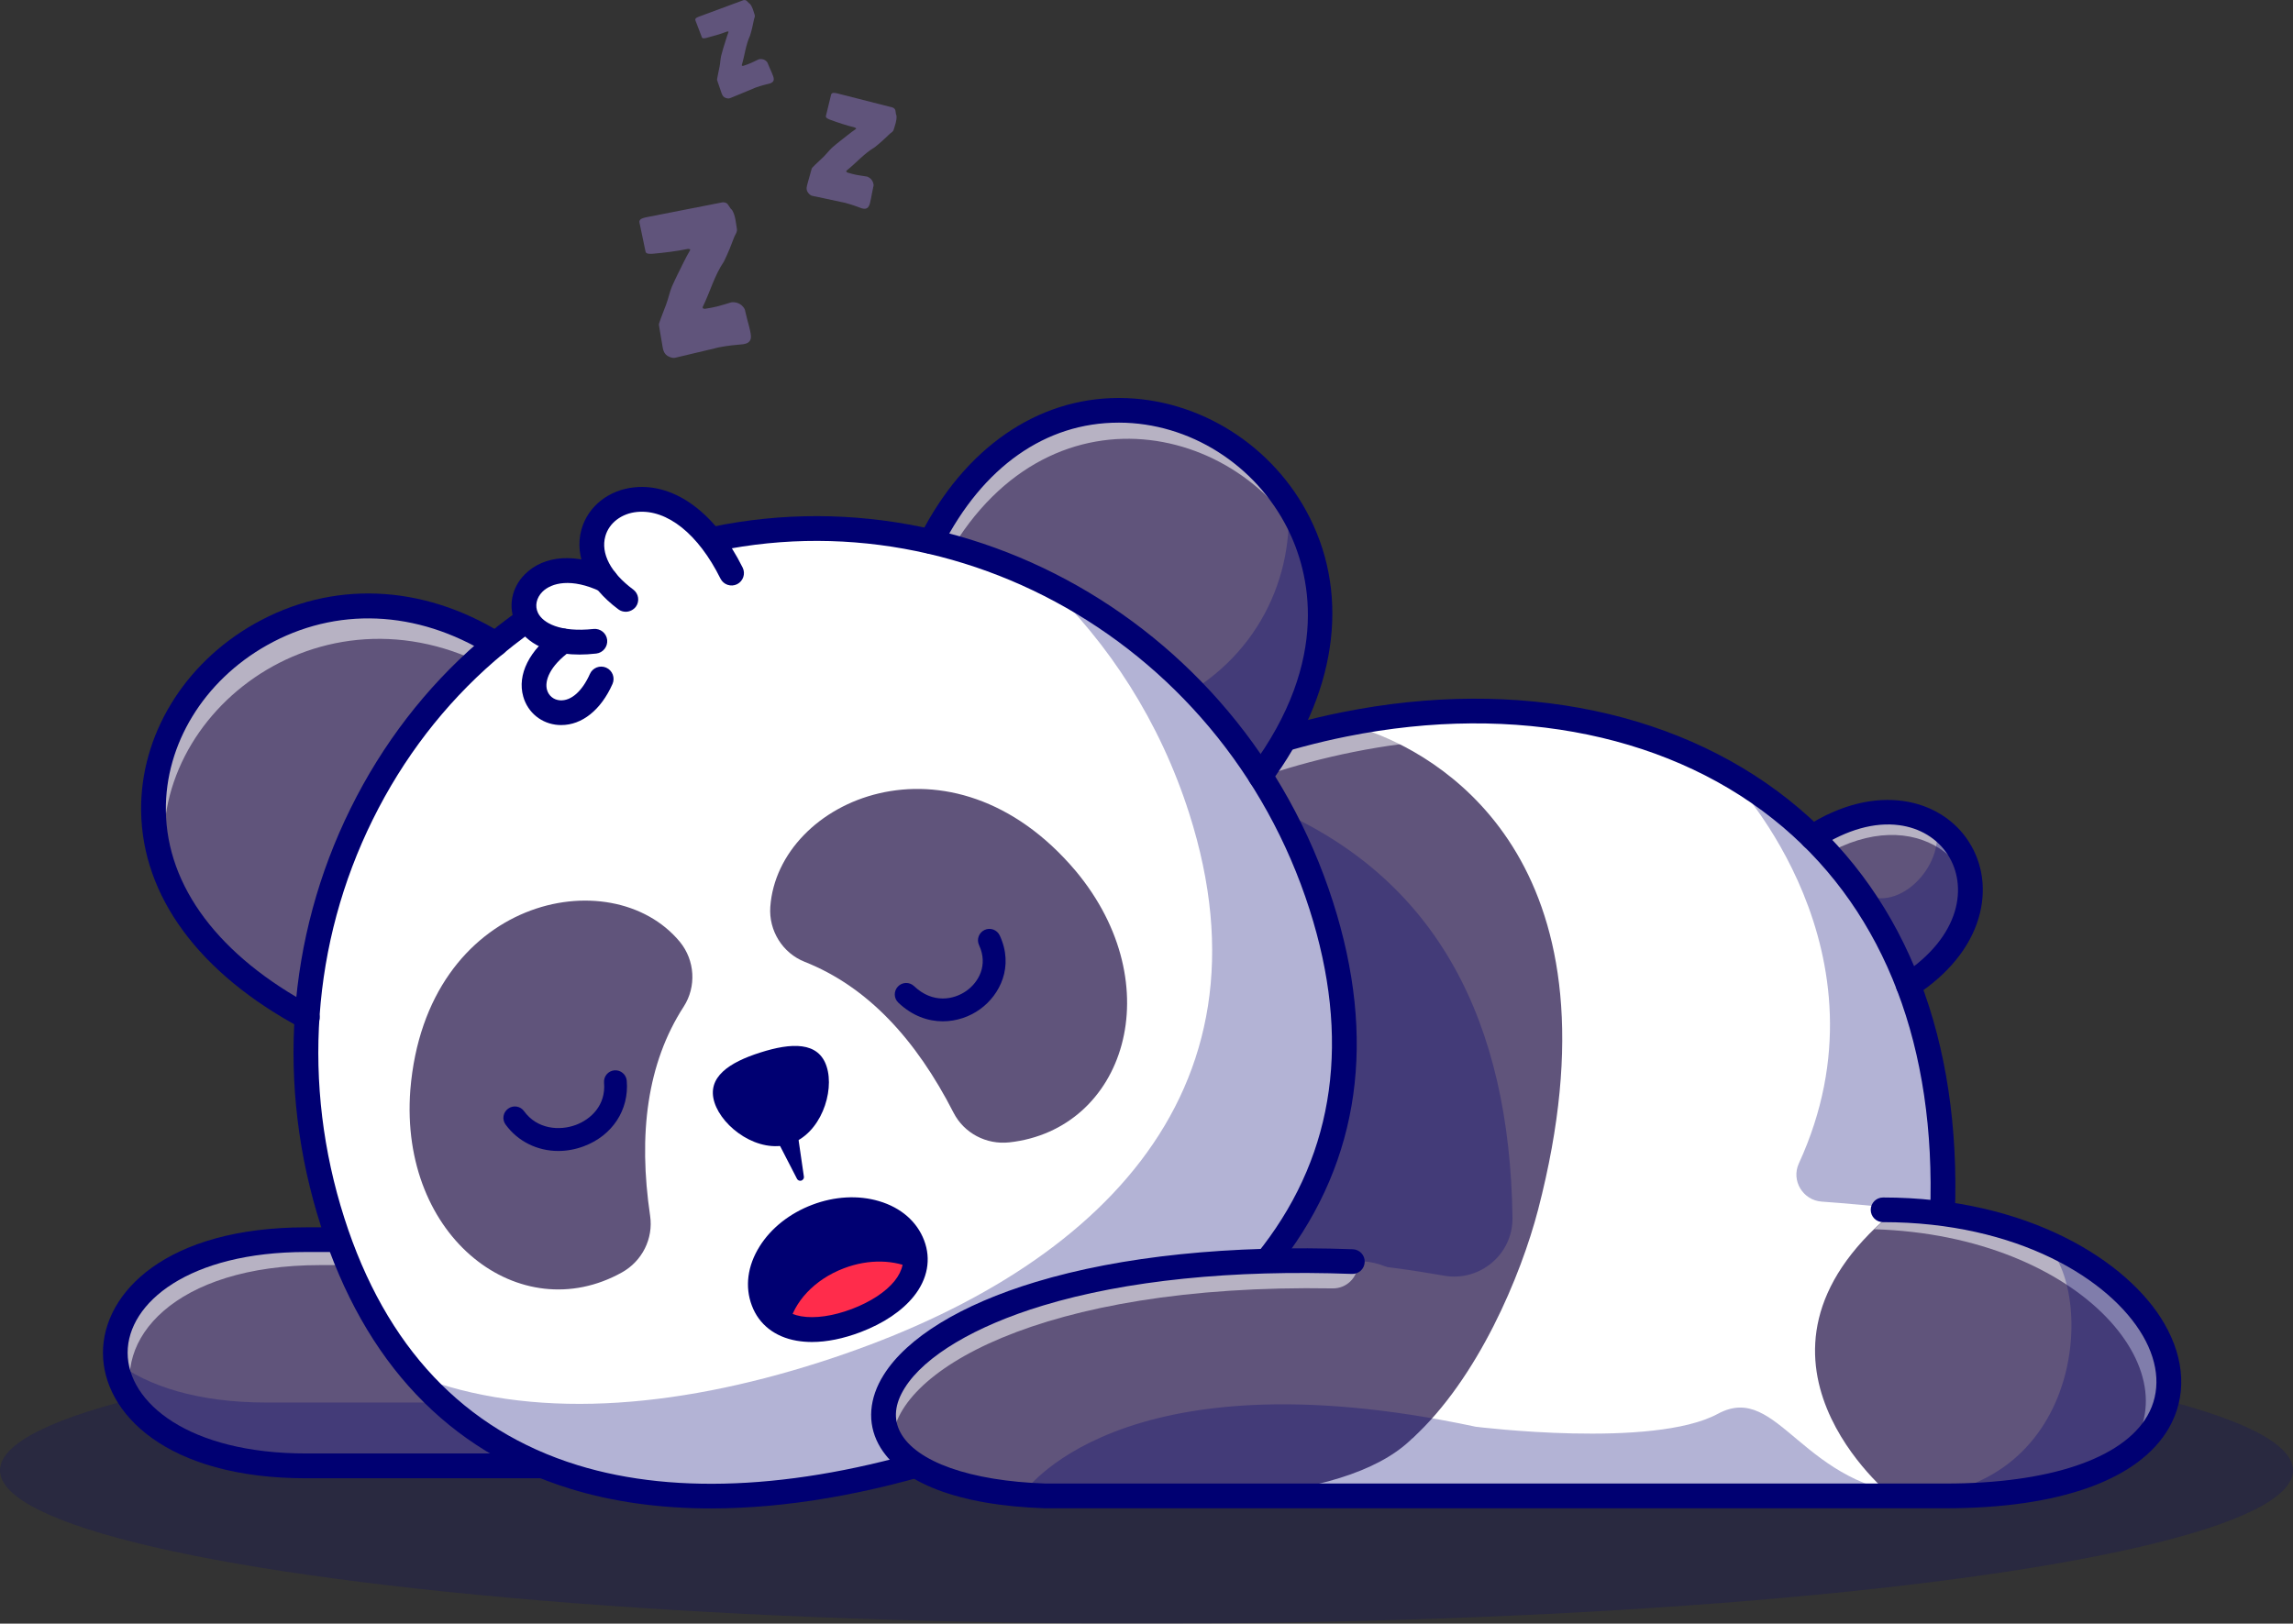 <?xml version="1.0" encoding="utf-8"?>
<!-- Generator: Adobe Illustrator 19.0.0, SVG Export Plug-In . SVG Version: 6.00 Build 0)  -->
<svg version="1.1" id="Layer_1" xmlns="http://www.w3.org/2000/svg" xmlns:xlink="http://www.w3.org/1999/xlink" x="0px" y="0px"
	 viewBox="0 0 3011 2132.5" style="enable-background:new 0 0 3011 2132.5;" xml:space="preserve">
<rect x="0" y="0" width="3011" height="2132.5" fill="#333333" stroke="none"/>
<style type="text/css">
	.st0{display:none;}
	.st1{display:inline;fill:#0BCBFF;}
	.st2{opacity:0.2;}
	.st3{fill:#000072;}
	.st4{fill:#60547B;}
	.st5{opacity:0.3;}
	.st6{opacity:0.55;}
	.st7{fill:#FFFFFF;}
	.st8{fill:#FF2C4B;}
	.st9{fill:#7A2938;}
</style>
<g class="st0">
	<rect x="-550" y="-915" class="st1" width="4000" height="4000"/>
</g>
<g class="st2">
	<ellipse class="st3" cx="1505.5" cy="1931.2" rx="1505.5" ry="201.3"/>
</g>
<g>
	<path class="st4" d="M960.6,1925.4H401.9c-334,0-334-297.1,0-297.1h353.2"/>
</g>
<g class="st5">
	<path class="st3" d="M960.6,1925.4H401.9c-158.2,0-241.4-66.6-249.8-136.8c41.5,31.8,107.4,53.5,197.9,53.5H903L960.6,1925.4z"/>
</g>
<g class="st6">
	<path class="st7" d="M960.6,1925.4h-4.2L774,1661.6H420.8c-193.2,0-274.6,99.4-244.4,183.3c-69.5-88,5.7-216.6,225.5-216.6h353.2
		L960.6,1925.4z"/>
</g>
<g>
	<g>
		<path class="st7" d="M2578.2,1964.4c-7.6,0.2-15.4,0.3-23.3,0.3H1372.4c-10.4-0.3-20.4-0.9-30-1.7
			c-346.4-28.1-196.9-327.8,428.8-306.2l-570.9-388.3c37-38.1,75.7-72.9,115.7-104.5c140.6-111.1,296.6-182,449.1-212.6
			c191.7-38.6,377.9-13.6,520.8,74.9c166.7,103,274.8,292.3,264.6,567.7c25,3.3,48.8,8.2,71.3,14.3c18.8,5.1,36.6,11.2,53.3,18
			C2903.9,1719.3,2937.6,1954.7,2578.2,1964.4z"/>
	</g>
	<g>
		<path class="st3" d="M2554.9,1967.2H1372.4c-9.5-0.3-19.4-0.9-30.2-1.7c-117.2-9.5-187.9-52.1-184.5-111.1
			c3-51.3,62.4-104.1,159.1-141.5c79.6-30.7,221.2-65.7,445.9-58.9l-566.2-385.1l2.1-2.1c36.5-37.5,75.5-72.8,116-104.7
			c136.2-107.6,291.9-181.3,450.2-213.1c195.2-39.3,380.8-12.6,522.6,75.2c180.3,111.4,274.7,312.9,265.9,567.6
			c23.7,3.2,47,8,69.3,14.1c18.5,5.1,36.6,11.2,53.6,18.1c115.5,47,186.4,133.5,172.5,210.3c-14.6,80.1-113.1,128.4-270.4,132.6h0
			C2571.1,1967.1,2563.5,1967.2,2554.9,1967.2z M1707.2,1658.2c-192.1,0-316.2,31.5-388.6,59.4c-94.8,36.6-153,87.9-155.9,137.1
			c-3.2,56,65.7,96.6,179.9,105.8c10.7,0.8,20.5,1.4,29.9,1.7h1182.4c8.5,0,16.2-0.1,23.2-0.3l0,0c154.7-4.2,251.5-51,265.6-128.5
			c13.5-74.5-56.1-158.7-169.4-204.8c-16.8-6.8-34.7-12.9-53-17.9c-22.8-6.3-46.7-11-70.9-14.2l-2.3-0.3l0.1-2.3
			c9.4-253.9-84.2-454.7-263.4-565.5c-140.8-87.1-325.1-113.6-519-74.6c-157.5,31.7-312.5,105-448,212.1
			c-39.5,31.2-77.6,65.6-113.4,102.1l575.6,391.5l-8.6-0.3C1749.1,1658.6,1727.7,1658.2,1707.2,1658.2z"/>
	</g>
</g>
<g>
	<path class="st3" d="M960.6,1941.6H401.9c-183.3,0-266.7-85.4-266.7-164.8c0-79.4,83.5-164.8,266.7-164.8h353.2
		c9,0,16.2,7.3,16.2,16.2s-7.3,16.2-16.2,16.2H401.9c-153.8,0-234.3,66.6-234.3,132.3c0,65.8,80.5,132.3,234.3,132.3h558.7
		c9,0,16.2,7.3,16.2,16.2S969.6,1941.6,960.6,1941.6z"/>
</g>
<g>
	<path class="st4" d="M2019.7,1588.9c-22.3,85.7-78.7,221.4-165,300.2L1630,1776.8c0,0-220.9-116-214.7-165.3
		c5.4-42.6-68.7-352.7-99.2-447.5c25.4-20.1,51.3-38.8,77.6-56.2c119.3-79.1,246.5-131.3,371.5-156.4c1.3-0.2,16.1,2.5,38.3,10.9
		C1899.9,998.6,2136.6,1139.4,2019.7,1588.9z"/>
</g>
<g class="st6">
	<path class="st7" d="M2522.3,1342.9C2413.7,1040.7,2103.4,922,1777,987.7c-152.5,30.6-308.5,101.5-449.1,212.6
		c-34,26.9-67.1,56-99,87.6l-28.6-19.5c37-38.1,75.7-72.9,115.7-104.5c140.6-111.1,296.6-182,449.1-212.6
		C2104.4,883.2,2426.2,1013.9,2522.3,1342.9z"/>
</g>
<g class="st5">
	<path class="st3" d="M1683.8,1066.6c202.6,92.1,298.7,273.5,302.3,532.7c0.7,47.9-42.7,84.5-89.9,76.2
		c-77.7-13.7-193.7-28.3-291.6-16.5C1440.5,1678.7,1683.8,1066.6,1683.8,1066.6z"/>
</g>
<g>
	<path class="st4" d="M2505.9,1294.3l-59.5-91.8l-66.6-102.8c65-42.2,123.6-40.2,161.8-15.5
		C2604,1124.5,2612.1,1225.5,2505.9,1294.3z"/>
</g>
<g class="st6">
	<path class="st7" d="M2546.6,1114.2c19.5,12.6,33.7,31.1,40.7,52.6c-0.7-34.2-17.7-64.6-45.7-82.6c-38.2-24.7-96.8-26.6-161.8,15.5
		l15.4,23.7C2456,1087.9,2510.4,1090.8,2546.6,1114.2z"/>
</g>
<g>
	<path class="st3" d="M2550.7,1610.2c-0.2,0-0.4,0-0.6,0c-9-0.3-16-7.9-15.6-16.8c8-217.4-58.8-392.7-193.2-507
		c-141.6-120.4-350.4-163.8-572.8-119.1c-155.4,31.2-308.3,103.7-442.2,209.5c-39.8,31.4-78.2,66.1-114.2,103.1
		c-6.3,6.4-16.5,6.6-23,0.3c-6.4-6.3-6.6-16.5-0.3-23c36.9-38,76.4-73.6,117.3-105.9c137.9-109,295.6-183.6,456-215.8
		c232.2-46.7,451-0.7,600.3,126.2c142.3,120.9,213,305.2,204.6,532.9C2566.6,1603.3,2559.4,1610.2,2550.7,1610.2z"/>
</g>
<g>
	<path class="st4" d="M1222.3,711.2c194.8-383.4,705.2-58.6,432.6,307.8"/>
</g>
<g class="st5">
	<path class="st3" d="M1526.5,927.6L1655,1019c100.7-135.3,94.5-265,37-355.4C1697.6,766.9,1644.9,875.5,1526.5,927.6z"/>
</g>
<g class="st6">
	<path class="st7" d="M1222.3,711.1l23.4,16.6C1383.3,489.7,1652,561,1726,744C1674.6,528.7,1364.5,431.4,1222.3,711.1z"/>
</g>
<g>
	<path class="st4" d="M650.9,845.8c-325-201.2-683.9,257-247.4,490.3"/>
</g>
<g class="st6">
	<path class="st7" d="M220.7,1155.8C176,953,409,758.3,637,873.4l13.9-27.5C398.6,689.6,125.8,930.9,220.7,1155.8z"/>
</g>
<g>
	<g>
		<path class="st7" d="M436.7,1604.9c118.7,370.9,454.9,420.3,813.4,305.7c358.5-114.7,603.6-350.1,484.9-721
			c-118.7-370.9-505.5-578.6-864-463.9S318,1234,436.7,1604.9z"/>
	</g>
	<g>
		<path class="st3" d="M933.7,1967.5c-65.5,0-126.3-8.4-181-25.3c-155.1-47.9-262.3-161.2-318.4-336.6
			c-57.6-180-44-370.9,38.3-537.6C555,901.3,696.2,778.9,870.2,723.2c359.3-114.9,748.2,93.9,867.1,465.6
			c56.1,175.4,34.6,329.8-63.9,458.9c-85.9,112.6-232.1,204.3-422.6,265.3C1137.3,1949.2,1030.3,1967.5,933.7,1967.5z M439.1,1604.1
			c55.6,173.8,161.6,285.9,315.1,333.3c134.3,41.5,305.6,31.4,495.1-29.3c189.6-60.6,334.9-151.8,420.2-263.6
			c97.5-127.7,118.7-280.6,63.1-454.3c-118.1-369-504.2-576.4-860.9-462.3C699,783.2,558.8,904.8,477.1,1070.3
			C395.4,1235.7,381.9,1425.3,439.1,1604.1z"/>
	</g>
</g>
<g class="st5">
	<path class="st3" d="M546.4,1806.8c160.1,182.8,425.1,192.8,703.7,103.7c358.5-114.7,603.6-350.1,484.9-721
		c-62-193.7-197.1-342.9-363.1-425c84.6,80.5,151.2,183.5,189.6,303.6c118.7,370.9-126.4,606.3-484.9,721
		C883.1,1851.1,696.2,1865.2,546.4,1806.8z"/>
</g>
<g>
	<path class="st3" d="M933.6,1981.2c-66.9,0-129-8.6-185-25.9c-159.7-49.3-269.9-165.6-327.4-345.5c-58.7-183.4-44.8-378,39.1-547.9
		c84-170.1,228.1-295,405.7-351.8c366.5-117.2,763.2,95.6,884.4,474.5c57.6,179.9,35.3,338.5-66.1,471.4
		c-87.6,114.8-236.1,208.2-429.4,270C1140.2,1962.8,1031.7,1981.2,933.6,1981.2z M452.2,1599.9c54.1,169.2,157.1,278.4,306.1,324.4
		c131.6,40.7,300,30.6,486.9-29.2c186.9-59.8,329.8-149.3,413.4-258.8c94.6-123.9,115.1-272.6,61-441.8
		c-115.7-361.8-494.2-565.2-843.6-453.4c-169.2,54.1-306.4,173.2-386.5,335.3C409.3,1238.6,396.1,1424.6,452.2,1599.9z"/>
</g>
<g>
	<path class="st3" d="M1655,1035.2c-3.4,0-6.8-1-9.7-3.2c-7.2-5.4-8.7-15.5-3.3-22.7c107.4-144.4,76.8-259.1,49-314.6
		c-42.3-84.6-129.2-139.4-221.3-139.6c-0.2,0-0.5,0-0.7,0c-96.1,0-178.5,58-232.1,163.5c-4.1,8-13.8,11.2-21.8,7.1
		c-8-4.1-11.2-13.8-7.1-21.8c58.5-115.2,153.7-181.2,261.1-181.2c0.3,0,0.5,0,0.8,0c104.2,0.3,202.5,62.2,250.2,157.6
		C1773,786,1754,913,1668,1028.7C1664.8,1033,1659.9,1035.2,1655,1035.2z"/>
</g>
<g>
	<path class="st3" d="M403.5,1352.4c-2.6,0-5.2-0.6-7.6-1.9c-134.5-71.9-209.3-173.4-210.6-285.7c-1.1-98.9,56-193,149-245.6
		C435.5,762.1,554,766.7,659.5,832c7.6,4.7,10,14.7,5.3,22.4c-4.7,7.6-14.7,10-22.4,5.3c-95-58.8-201.5-63.2-292.1-12.1
		c-82.7,46.7-133.5,129.8-132.5,216.9c1.1,99.9,69.8,191.3,193.4,257.4c7.9,4.2,10.9,14.1,6.7,22
		C414.9,1349.3,409.3,1352.4,403.5,1352.4z"/>
</g>
<g>
	<g>
		<path class="st7" d="M960.6,752.7c-94-189.3-264.7-58.9-138.9,34.5"/>
	</g>
	<g>
		<path class="st3" d="M820.2,789.2c-36.1-26.8-51.9-59.6-43.4-90.1c7-25,29.8-42.8,58.1-45.5c47.4-4.5,95.3,32.1,128,97.9l-4.5,2.2
			c-31.7-63.9-77.7-99.5-123-95.2c-26.3,2.5-47.4,18.9-53.8,41.9c-7.9,28.3,7.3,59.2,41.6,84.7L820.2,789.2z"/>
	</g>
</g>
<g>
	<g>
		<path class="st7" d="M795.3,762.1c-120-56.6-158.9,95.6-14.2,80.2"/>
	</g>
	<g>
		<path class="st3" d="M761.9,845.9c-35.9,0-62.3-11.7-72.4-32.8c-7.8-16.2-4.1-35.4,9.4-49c21.3-21.4,57.8-23,97.5-4.3l-2.1,4.5
			c-37.7-17.8-72-16.6-91.8,3.3c-12,12-15.3,29-8.4,43.3c10.9,22.7,43.4,33.5,86.8,28.9l0.5,5C774.6,845.5,768.1,845.9,761.9,845.9z
			"/>
	</g>
</g>
<g>
	<g>
		<path class="st7" d="M739.6,841.8c-93.3,67.3,7.8,145.2,49.9,50"/>
	</g>
	<g>
		<path class="st3" d="M737,938.6c-1,0-1.9,0-2.9-0.1c-16.2-1.1-29.4-11.8-33.9-27.3c-6.5-22.9,7.6-49.6,37.8-71.4l2.9,4.1
			c-28.4,20.5-41.9,45.2-35.9,66c3.8,13.4,15.4,22.7,29.4,23.7c20.5,1.4,40.2-14.6,52.7-42.8l4.6,2
			C778.9,921.7,758.7,938.6,737,938.6z"/>
	</g>
</g>
<g>
	<path class="st3" d="M821.7,803.5c-3.4,0-6.8-1-9.7-3.2c-40.3-29.9-58.4-69.1-48.5-104.8c8.5-30.5,36-52.3,70.1-55.5
		c53.3-5.1,106.3,34.4,141.6,105.5c4,8,0.7,17.8-7.3,21.8c-8,4-17.8,0.7-21.8-7.3c-29.1-58.6-70-91.3-109.4-87.6
		c-20.5,1.9-37,14.5-41.8,31.9c-6.3,22.5,7,48.1,36.6,70c7.2,5.4,8.7,15.5,3.4,22.7C831.5,801.2,826.6,803.5,821.7,803.5z"/>
</g>
<g>
	<path class="st3" d="M761,859.7c-57.6,0-77.7-27.7-83.9-40.7c-10.3-21.5-5.6-46.9,12-64.6c25.6-25.7,67.9-28.4,113.1-7
		c8.1,3.8,11.6,13.5,7.8,21.6c-3.8,8.1-13.5,11.6-21.6,7.8c-38-17.9-64.2-11.5-76.2,0.5c-7.9,8-10.1,18.6-5.8,27.6
		c6.4,13.3,28.9,25.9,73,21.2c9-0.9,16.9,5.5,17.9,14.4c0.9,8.9-5.5,16.9-14.4,17.9C775,859.3,767.7,859.7,761,859.7z"/>
</g>
<g>
	<path class="st3" d="M737.1,952.3c-1.3,0-2.6,0-3.9-0.1c-22-1.5-40.1-16.1-46.1-37.3c-8.2-28.8,7.9-61,43-86.3
		c7.3-5.2,17.4-3.6,22.7,3.7c5.2,7.3,3.6,17.4-3.7,22.7c-27.7,20-34.1,39.5-30.8,51.1c2.2,7.8,8.9,13.2,17.1,13.7
		c14.5,1,29.1-11.9,39.2-34.6c3.6-8.2,13.2-11.9,21.4-8.3c8.2,3.6,11.9,13.2,8.3,21.4C789.2,932.4,764.3,952.3,737.1,952.3z"/>
</g>
<g>
	<path class="st3" d="M938.2,1448c10.6,33.2,58,67.6,98.7,54.6c40.7-13,59.3-68.6,48.6-101.7c-10.6-33.2-46.4-31.5-87.1-18.5
		C957.7,1395.3,927.6,1414.8,938.2,1448z"/>
</g>
<g>
	<path class="st3" d="M1200.4,1667.1c-7,28.1-36.7,52.5-76.3,67.5c-32.7,12.4-64.7,15.5-88.3,6.9c-15.4-5.6-27.2-16.2-33.3-32.4
		c-15.5-41,15.7-90.9,69.7-111.4c54.1-20.5,110.5-3.8,126,37.3C1202.4,1645.9,1202.9,1656.7,1200.4,1667.1z"/>
</g>
<g>
	<path class="st8" d="M1200.4,1667.1c-7,28.1-36.7,52.5-76.3,67.5c-32.7,12.4-64.7,15.5-88.3,6.9c6.3-31,33.4-61,72.3-75.7
		C1141.3,1653.1,1175.4,1654.6,1200.4,1667.1z"/>
</g>
<g>
	<path class="st3" d="M1045.4,1475.1l10.2,70.2c0.4,2.7-1.5,5.1-4.1,5.5c-2.1,0.3-4.1-0.8-5-2.6l-32.5-63.1
		c-4.2-8.2-1-18.3,7.2-22.6c8.2-4.2,18.3-1,22.6,7.2C1044.6,1471.5,1045.1,1473.3,1045.4,1475.1z"/>
</g>
<g>
	<path class="st4" d="M1056.7,1263.3c82.5,32.7,146.1,101.7,195.4,198.1c13.8,27,43.1,42.3,73.3,39
		c151.7-16.8,212.4-206.2,87.2-356.4c-163.6-193.9-391.1-93.9-401.1,47.1C1009.3,1222.3,1027.6,1251.8,1056.7,1263.3z"/>
</g>
<g>
	<path class="st4" d="M897.8,1322.1c-48.2,74.5-59.9,167.7-44.1,274.8c4.4,30-10.5,59.5-37,74.3c-133.3,74.4-292.6-44.6-277.9-239.6
		c20.7-252.9,264-303.5,354-194.5C912.6,1261.3,914.7,1295.9,897.8,1322.1z"/>
</g>
<g>
	<path class="st3" d="M1238,1341.4c-19.5,0-40.1-7.1-58.4-24.5c-6-5.7-6.2-15.2-0.5-21.2c5.7-6,15.2-6.2,21.2-0.5
		c24.5,23.4,52.5,17.9,69,6c15.3-10.9,28.7-33.2,16.3-59.9c-3.5-7.5-0.2-16.4,7.3-19.9c7.5-3.5,16.4-0.2,19.9,7.3
		c18.8,40.6,0.5,77.9-26,96.9C1273.4,1335.3,1256.2,1341.4,1238,1341.4z"/>
</g>
<g>
	<path class="st3" d="M733.1,1511.7c-27.3,0-52.9-12.3-69.2-34.7c-4.9-6.7-3.4-16.1,3.4-20.9c6.7-4.9,16.1-3.4,20.9,3.4
		c17.1,23.6,46.4,26,67.9,18c19.7-7.3,39.7-25.8,37.1-55.5c-0.7-8.3,5.4-15.5,13.6-16.2c8.2-0.7,15.5,5.4,16.2,13.6
		c3.3,38.3-18.9,72.2-56.6,86.2C755.4,1509.7,744.1,1511.7,733.1,1511.7z"/>
</g>
<g>
	<path class="st3" d="M1066.2,1762.6c-7,0-13.8-0.6-20.2-1.7c-28.5-5-49.4-21.3-58.7-46.1c-9.4-24.7-5.8-52.3,10.2-77.8
		c15-24,39.5-43.4,69-54.6c29.4-11.2,60.6-12.9,87.8-4.8c28.8,8.5,49.8,26.8,59.2,51.5h0c9.4,24.7,4.6,50.8-13.5,73.4
		c-15.4,19.3-39.7,35.6-70.1,47.2C1107.4,1758.2,1085.8,1762.6,1066.2,1762.6z M1118.8,1605.1c-13.3,0-27.2,2.6-40.8,7.7
		c-22.8,8.7-41.7,23.4-52.9,41.4c-10.4,16.6-13,34.1-7.3,49c5.3,13.9,16.7,22.5,34,25.6c18.3,3.2,42-0.2,66.7-9.5
		c24.7-9.4,44.7-22.5,56.3-37c10.9-13.7,13.8-27.7,8.5-41.6c0,0,0,0,0,0c-5.7-15-19.2-26.3-38-31.9
		C1136.8,1606.3,1127.9,1605.1,1118.8,1605.1z"/>
</g>
<g>
	<path class="st4" d="M1867.8,1710.8c65.8,147.2-11.9,231.8-233.1,253.9h-262.3c-385.3-12.9-243.6-331.6,403.3-307.8l0,0
		C1814.8,1653.2,1851.8,1675,1867.8,1710.8z"/>
</g>
<g class="st6">
	<path class="st7" d="M1783,1659.8L1783,1659.8c0,18.2-14.9,32.7-33.1,32.4c-385-6.5-579.4,111.3-578,203.4
		c-62.8-92.7,125.1-244.8,556.3-239.8L1783,1659.8z"/>
</g>
<g>
	<path class="st4" d="M2554.9,1964.7h-71.3c0,0-225.5-181.7,0-370.8c1.9-1.6,3.8-3.2,5.6-4.8
		C2874.2,1599.4,3025.3,1964.7,2554.9,1964.7z"/>
</g>
<g class="st6">
	<path class="st7" d="M2484.2,1594.2c-1.8,1.6-3.7,3.2-5.6,4.8c-6.2,5.2-12,10.4-17.5,15.5c274.6,8.2,429.4,197.2,322.7,303.9
		C2936.1,1817.4,2778.5,1602,2484.2,1594.2z"/>
</g>
<g>
	<path class="st3" d="M2554.9,1981H1372.4c-0.2,0-0.4,0-0.5,0c-113.9-3.8-191.5-33.8-218.4-84.4c-14.8-27.8-12.4-60.1,6.9-90.8
		c30.7-49,101.5-92.4,199.5-122c112.3-34,256.4-48.9,416.5-43c9,0.3,16,7.9,15.6,16.8c-0.3,9-7.8,16-16.8,15.6
		c-156.6-5.8-297,8.6-405.9,41.6c-89.1,27-155.2,66.4-181.3,108.2c-13.2,21-15.1,40.7-5.7,58.3c20.6,38.7,91.8,63.9,190.5,67.2
		h1182.2c135.6,0,232.1-32.5,264.8-89c17.6-30.6,15.6-67.8-5.8-104.8c-43-74.4-165.1-149.5-341.3-149.5c-9,0-16.2-7.3-16.2-16.2
		c0-9,7.3-16.2,16.2-16.2c189.1,0,321.8,83.2,369.4,165.7c27.4,47.5,29.5,96.3,5.8,137.3C2808.6,1943.6,2704.5,1981,2554.9,1981z"/>
</g>
<g>
	<path class="st3" d="M2505.9,1310.5c-5.3,0-10.5-2.6-13.6-7.4c-4.9-7.5-2.7-17.6,4.8-22.5c78.9-51.1,86.7-117.8,60.6-158
		c-13.9-21.4-36.6-35.2-63.9-38.8c-32.3-4.3-68.7,6-105.1,29.5c-7.5,4.9-17.6,2.7-22.5-4.8c-4.9-7.5-2.7-17.6,4.8-22.5
		c93.2-60.4,178.2-36.3,213.9,18.9c19.2,29.5,23.8,65.5,13.2,101.2c-11.6,38.8-40.4,74-83.3,101.8
		C2512,1309.7,2509,1310.5,2505.9,1310.5z"/>
</g>
<g class="st5">
	<path class="st3" d="M2392,1578.2c-24.6-1.8-40.2-27.6-29.9-50.1c127.7-277.8-84.3-501.1-84.3-501.1l8.2-0.8
		c166.7,103,274.8,292.3,264.6,567.7c25,3.3,48.8,8.2,71.3,14.3C2553.8,1591.9,2453.4,1582.7,2392,1578.2z"/>
</g>
<g class="st5">
	<path class="st3" d="M2554.9,1964.7h-28c224.2-25.2,222.3-299.1,148.9-338.2c-0.2-0.1-0.3-0.2-0.5-0.3
		C2908.7,1721.3,2938.9,1964.7,2554.9,1964.7z"/>
</g>
<g class="st5">
	<path class="st3" d="M2525.6,1964.7H1372.4c-10.4-0.3-20.4-0.9-30-1.7l-0.1,0c0,0,123.3-189.8,595.5-89.1c0,0,233,29.1,318-17
		C2336.1,1813.5,2365.8,1956.5,2525.6,1964.7z"/>
</g>
<g>
	<g>
		<path class="st9" d="M2578.2,1964.4c-7.6,0.2-15.4,0.3-23.3,0.3C2563.8,1964.3,2571.5,1964.2,2578.2,1964.4z"/>
	</g>
	<g>
		<path class="st3" d="M2554.9,1967.2l-0.1-5c8.7-0.4,16.6-0.5,23.5-0.3l0,5C2571.1,1967.1,2563.5,1967.2,2554.9,1967.2z"/>
	</g>
</g>
<g class="st5">
	<path class="st3" d="M2505.9,1294.3l-59.5-91.8l-7.2-33.1c50.8,37.5,116.9-34.1,102.3-85.2
		C2604,1124.5,2612.1,1225.5,2505.9,1294.3z"/>
</g>
<g>
	<g>
		<g>
			<path class="st4 sleepy" d="M865.2,426.5c0-0.3,0.3-1.5,0.3-1.8c3.2-9.8,6-15.8,9.3-25c2.8-7.4,4.5-16.1,7.6-23.5
				c0.8-1.9,5.7-12.5,7.2-15.4c5.4-10.5,10.2-21.4,16.3-31.7c0.3,0,0.4-1.2,0.3-1.5c0,0-0.4-0.5-0.7-0.5c-0.3,0-1.7,0-2.1-0.2
				c-15.1,3.1-30.9,5-46.3,6.4c-1.7,0-8.8,0.9-9.4-2.7l-8-38.2c-1.2-5.3,6.2-6.3,9.2-7.1l100.1-19.6c6.7,0,7,3.7,10.3,8.1
				c0,0.3,2,1.7,2.1,2.2c4.4,7.3,4.8,16.5,6.2,24.4c0.7,3.9-1.2,6.3-3,9.8c-4.6,12.1-8,21-14,33.3c-12.5,18.3-18.3,40.4-28,60
				c0,0,0,0.3,0.1,0.6c0.2,1.4,2,1.4,2.9,1.5c1.4-0.2,7-1.2,8.4-1.4c5.2-0.9,10.3-2.3,15.3-3.8c2.6-0.8,5.1-1.6,7.7-2.3
				c1.2-0.4,2.6-0.9,3.9-1.1c1-0.1,2.1,0,3,0c2.7,0.2,5.3,1,7.6,2.3c1.9,1.1,3.5,2.6,4.8,4.3c0.6,0.9,1.3,1.8,1.7,2.8
				c0.3,0.7,0.4,1.6,0.6,2.4c0.9,3.6,1.7,7.1,2.6,10.7c1.5,6.1,3.5,12.3,4.5,18.5c0.7,4.4,0.9,9-3.3,11.9c-3.8,2.6-9,2.4-13.4,2.9
				c-5.3,0.5-10.5,1-15.7,1.8c-2,0.3-8.1,1.4-8.7,1.5c-2.2,0.4-4.4,1-6.6,1.6c-10.7,2.5-21.4,5.1-32.1,7.6
				c-4.9,1.2-9.8,2.3-14.7,3.5c-1.5,0.4-3.1,0.7-4.6,1.1c-3.3,0.8-7.3-0.8-10.1-2.5c-5.3-3.4-6-9-6.9-14.7c0-0.3-1.6-9.6-2.2-12.9
				C867.1,437.7,865.5,428.7,865.2,426.5z"/>
		</g>
	</g>
	<g>
		<g>
			<path class="st4 sleepy" d="M1065.9,221.4c0.1-0.2,0.7-0.9,0.7-1.1c5.2-5.5,8.9-8.6,14.1-13.6c4.2-4,8-9.2,12.4-13.2
				c1.1-1,7.7-6.5,9.6-7.9c6.9-5.2,13.5-11,20.8-15.9c0.2,0.1,0.6-0.7,0.7-0.9c0,0-0.1-0.5-0.3-0.5c-0.2-0.1-1.1-0.5-1.3-0.8
				c-11-2.7-22.1-6.4-32.7-10.3c-1.2-0.5-6.1-2.2-5.4-4.8l6.8-27.9c0.9-3.9,6.1-2.2,8.3-1.8l72.6,18.5c4.4,2.1,3.5,4.7,4.3,8.6
				c-0.1,0.2,0.8,1.8,0.7,2.2c0.6,6.3-2,12.5-3.6,18.1c-0.8,2.8-2.8,3.8-5,5.5c-6.8,6.5-11.9,11.4-19.8,17.7
				c-14,8.2-24.8,21-37.4,31c0,0-0.1,0.2-0.1,0.4c-0.3,1,0.9,1.5,1.4,1.9c1,0.3,5,1.4,6,1.7c3.7,1.1,7.6,1.7,11.4,2.3
				c1.9,0.3,3.9,0.6,5.8,0.9c0.9,0.2,2,0.2,2.9,0.5c0.7,0.2,1.4,0.6,2,1c1.7,0.9,3.2,2.3,4.3,4c0.9,1.3,1.5,2.8,1.8,4.4
				c0.2,0.8,0.3,1.6,0.2,2.4c0,0.6-0.3,1.2-0.4,1.8c-0.5,2.6-1.1,5.3-1.6,7.9c-0.9,4.5-1.6,9.2-2.8,13.7c-0.9,3.2-2.3,6.3-5.9,6.9
				c-3.3,0.5-6.7-1.2-9.8-2.3c-3.6-1.3-7.3-2.7-11-3.7c-1.4-0.4-5.8-1.6-6.2-1.8c-1.6-0.4-3.3-0.7-4.9-1c-7.9-1.7-15.8-3.4-23.7-5.1
				c-3.6-0.8-7.2-1.5-10.9-2.3c-1.1-0.2-2.3-0.5-3.4-0.7c-2.4-0.5-4.6-2.8-5.9-4.9c-2.5-3.9-1.1-7.8,0-11.9c0.1-0.2,1.9-6.8,2.6-9.3
				C1063.6,229.4,1065.5,223,1065.9,221.4z"/>
		</g>
	</g>
	<g>
		<g>
			<path class="st4 sleepy" d="M941.6,105.1c-0.1-0.2,0-0.9,0-1.1c1-6.2,2.1-10.1,3.2-16c1-4.7,1.1-10.1,2.2-14.9c0.3-1.2,2.2-8.1,2.8-10
				c2.3-6.8,4.1-13.9,6.7-20.7c0.2-0.1,0.1-0.8,0-0.9c0,0-0.3-0.3-0.4-0.2c-0.2,0.1-1,0.2-1.3,0.1c-8.8,3.4-18.1,6-27.2,8.4
				c-1,0.2-5.2,1.4-5.9-0.7l-8.5-22.2c-1.2-3.1,3.1-4.4,4.8-5.1l58.3-21.6c4-0.6,4.6,1.6,7,3.8c0.1,0.2,1.4,0.8,1.5,1.1
				c3.4,4,4.5,9.5,6.1,14.1c0.8,2.3-0.1,3.9-0.8,6.2c-1.6,7.7-2.7,13.4-5.2,21.4c-5.7,12.2-7,26.1-10.9,38.8c0,0,0.1,0.2,0.1,0.3
				c0.3,0.8,1.3,0.6,1.9,0.6c0.8-0.3,4.1-1.4,4.9-1.7c3-1,6-2.4,8.9-3.8c1.5-0.7,2.9-1.4,4.4-2.1c0.7-0.3,1.5-0.8,2.2-1
				c0.6-0.2,1.2-0.2,1.8-0.3c1.6-0.2,3.3,0.1,4.8,0.7c1.2,0.5,2.4,1.2,3.3,2.1c0.5,0.5,1,1,1.3,1.5c0.3,0.4,0.4,0.9,0.6,1.4
				c0.9,2.1,1.7,4.1,2.6,6.2c1.5,3.5,3.3,7,4.5,10.7c0.9,2.6,1.4,5.4-0.8,7.5c-2,2-5.2,2.3-7.8,3c-3.1,0.8-6.2,1.6-9.3,2.6
				c-1.1,0.4-4.8,1.6-5.1,1.7c-1.3,0.4-2.5,1.1-3.8,1.6c-6.2,2.6-12.4,5.2-18.6,7.7c-2.8,1.2-5.7,2.4-8.5,3.5
				c-0.9,0.4-1.8,0.7-2.7,1.1c-1.9,0.8-4.5,0.3-6.3-0.5c-3.5-1.5-4.5-4.8-5.6-8.1c-0.1-0.2-1.9-5.6-2.6-7.6
				C943.8,111.7,942,106.4,941.6,105.1z"/>
		</g>
	</g>
</g>
</svg>
